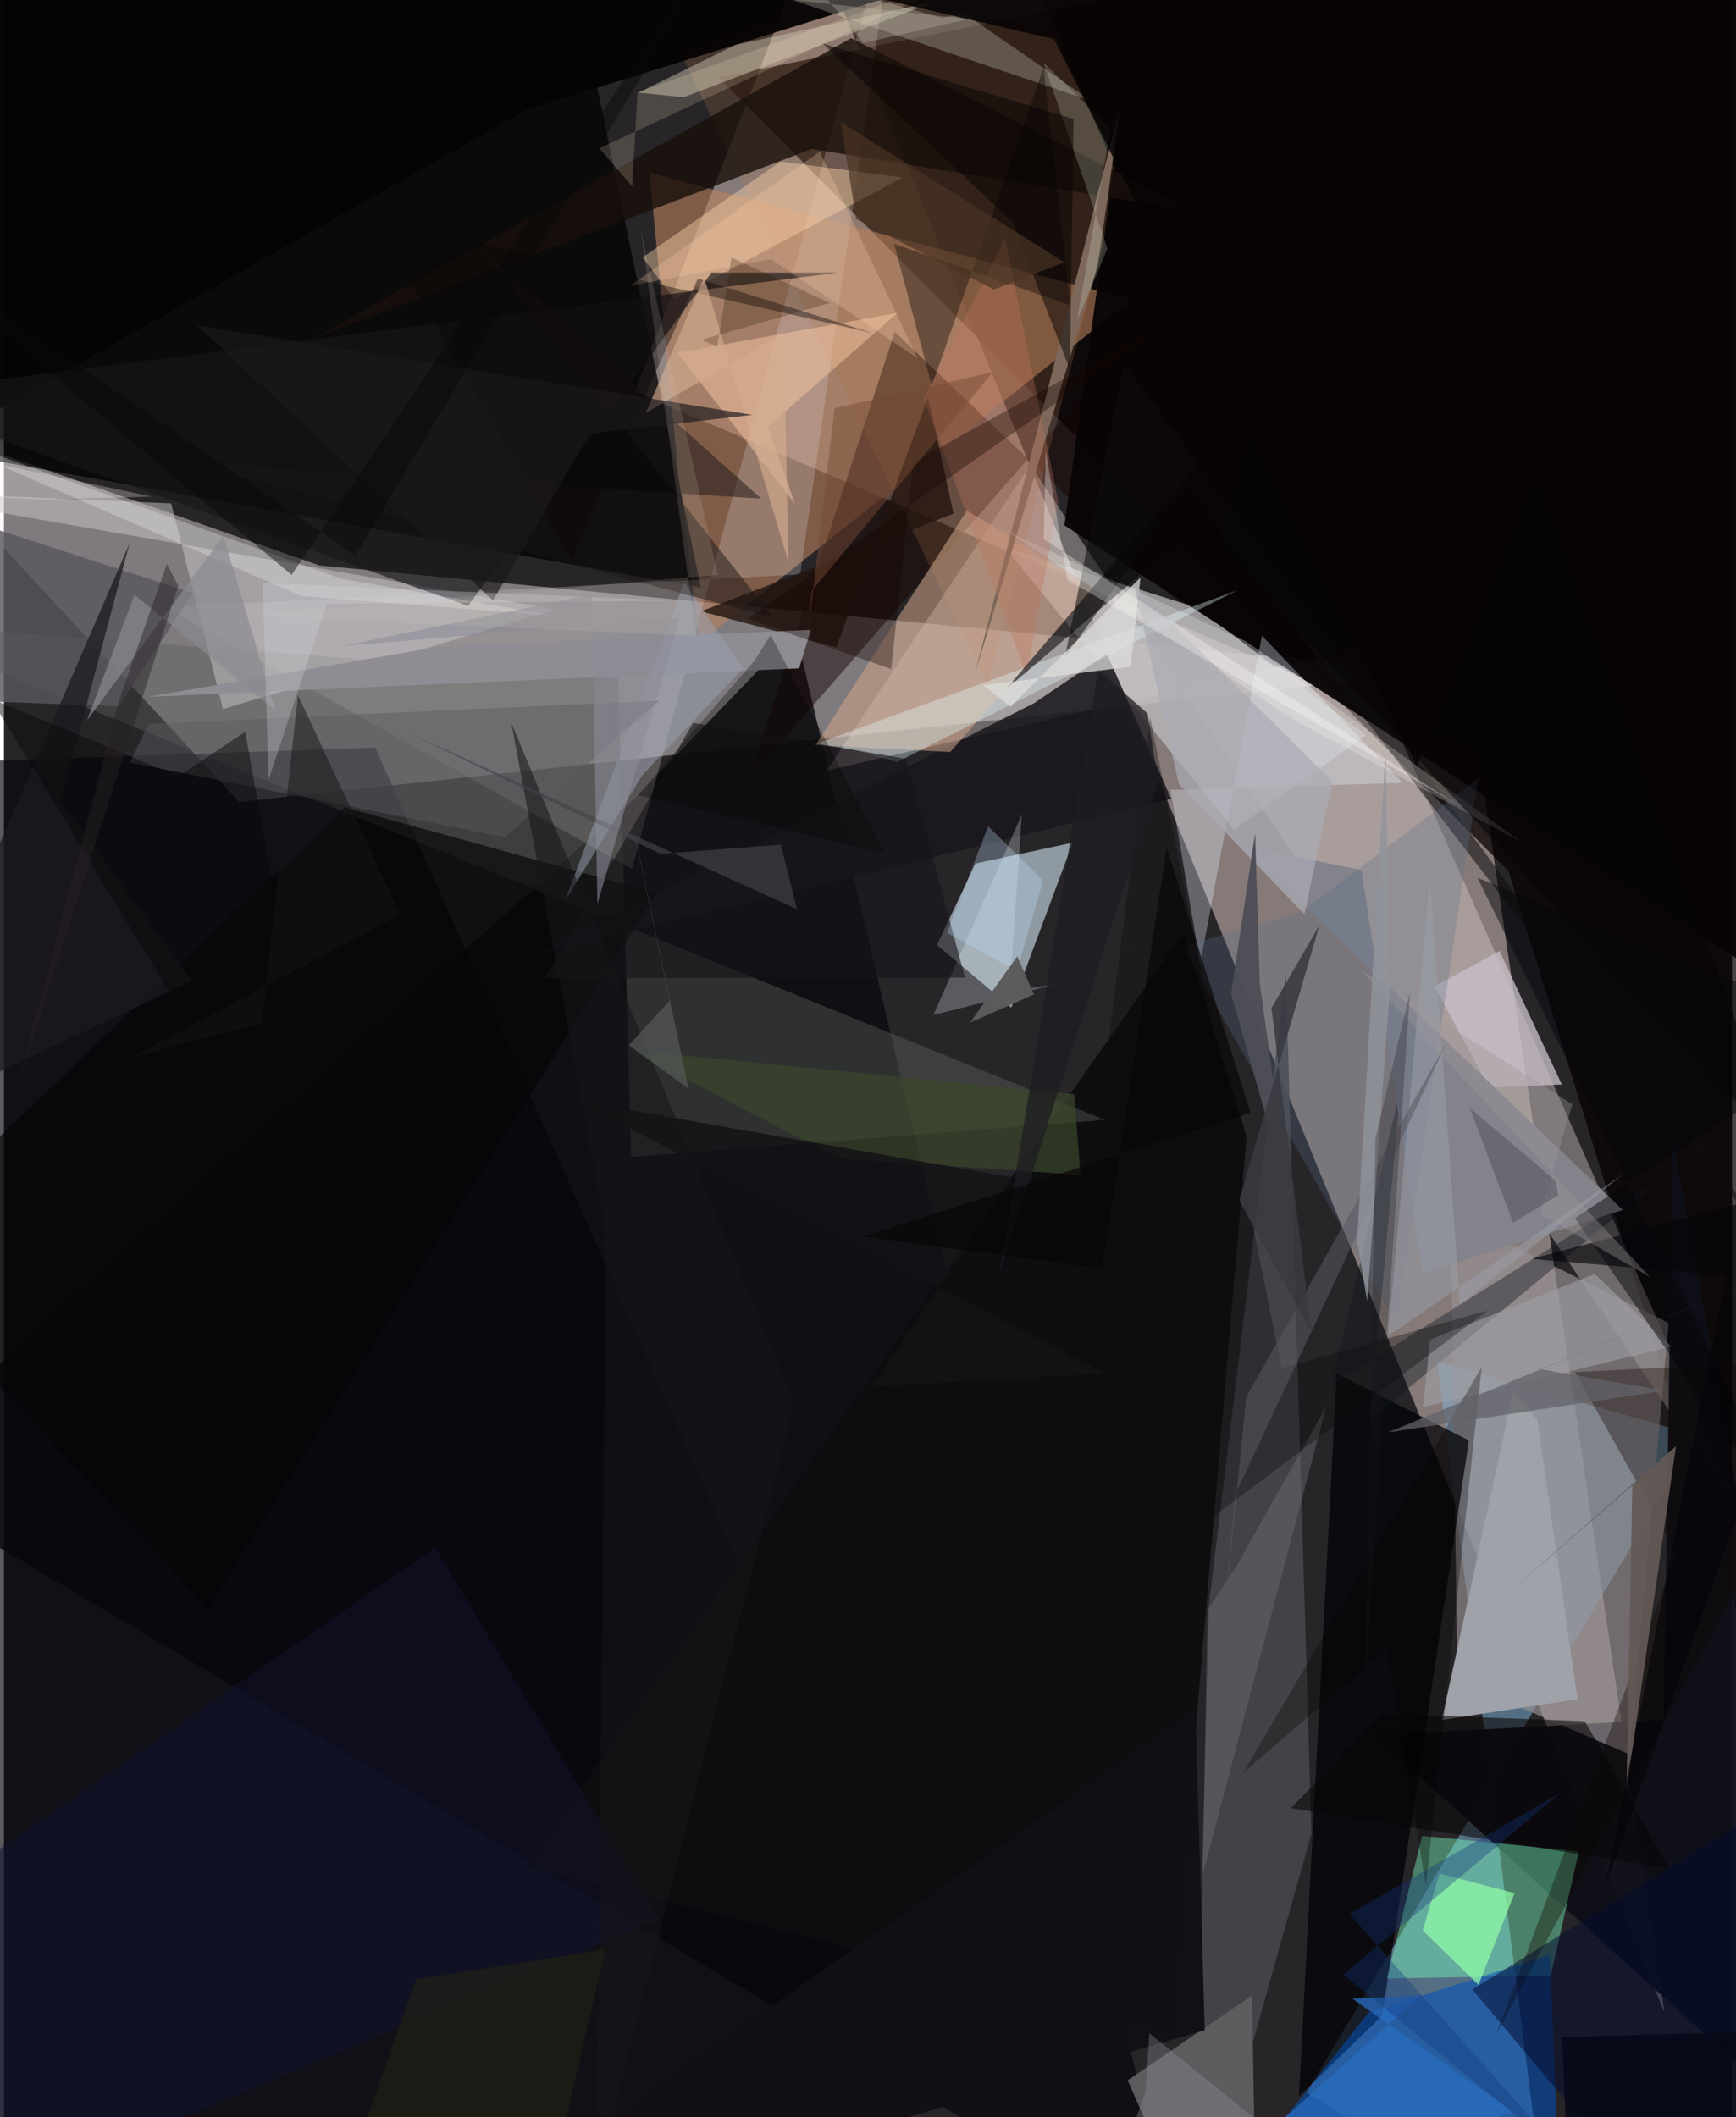 <svg xmlns="http://www.w3.org/2000/svg" width="228" height="278" viewBox="0 0 836 1024"><path fill="#272528" d="M0 0h836v1024H0z"/><path fill="#d8c4be" fill-opacity=".537" d="M803.275 973.384l-90.014-609.24-408.164-174.796 85.84-221.074z"/><path fill="#fff9fa" fill-opacity=".404" d="M693.546 325.18L152.62 273.489-62 198.317l175.801 189.52z"/><path fill="#80b9db" fill-opacity=".506" d="M693.356 658.301l125.713 36.087-188.87 317.706L747.787 1086z"/><path fill="#060000" fill-opacity=".733" d="M871.162 885.165L840.196-62 345.77 37.467 727.91 421.39z"/><path fill="#0b0a0f" fill-opacity=".824" d="M-62 713.14l367.379-327.115 77.625-80.601L567.285 1086z"/><path fill="#e0d3d0" fill-opacity=".388" d="M656.322 313.38l-258.274 59.276 98.419-147.698L845.205 740.99z"/><path fill="#b7805e" fill-opacity=".6" d="M545.455 144.895L336.458 310.967l-9.997-79.298-14.165-148.087z"/><path fill="#c3d5df" fill-opacity=".659" d="M487.316 487.387l29.75-79.826-47.035 10.084-18.66 39.39z"/><path fill="#020001" fill-opacity=".737" d="M-30.066-62h295.51l71.692 346.23-342.224-61.562z"/><path fill="#0e0f17" fill-opacity=".965" d="M898 1051.805l-90.641-501.43-4.428 281.404-140.201 7.54z"/><path fill="#07060f" fill-opacity=".659" d="M-62 1086l532.982-70.973-291.417-653.46-197.474 6.822z"/><path fill="#978f92" fill-opacity=".663" d="M699.957 587.593l3.19 225.128 83.268 35.838 18.982-208.61z"/><path fill="#160400" fill-opacity=".467" d="M575.263 298.096l79.897-259.55-295.167 338.756 70.96-216.813z"/><path fill="#dbcfce" fill-opacity=".267" d="M78.266 293.763l225.47 126.541L433.52-59.164 385.216 277.84z"/><path fill="#bdbbbe" fill-opacity=".733" d="M576.753 293.767l82.128 61.79-63.77 45.808L484.35 264.789z"/><path fill="#0e0d10" fill-opacity=".984" d="M601.149 549.55l-37.002 431.498-311.624-78.45 318.083-451.296z"/><path fill="#000005" fill-opacity=".725" d="M666.791 974.881l41.907-278.192-63.972-32.315-18.246 349.558z"/><path fill="#7bffc0" fill-opacity=".424" d="M761.895 895.422l-75.828-7.507-17.039 68.98 79.281-1.339z"/><path fill="#5b625d" fill-opacity=".416" d="M532.703 541.69l-229.32 17.834-6.243-231.4L-62 301.067z"/><path fill="#b1764b" fill-opacity=".224" d="M539.717 87.564L488.683-34.257l-161.18 60.561L475.91 331.238z"/><path fill="#464549" fill-opacity=".91" d="M582.207 782.012L576.615 1086l55.914-199.242-12.406-415.847z"/><path fill="#080405" fill-opacity=".949" d="M898 502.069L893.69-62H556.695L513.01 254.066z"/><path fill="#1a181d" fill-opacity=".867" d="M498.216 340.152l-240.34 121.25 306.82-75.023-31.089-70.08z"/><path fill="#c9c6ca" fill-opacity=".502" d="M80.89 243.461L-62 237.455l328.851 57.314-160.894 48.172z"/><path fill="#18100a" fill-opacity=".8" d="M575.634 102.067L409.84 18.445l-260.384 145.34L390.86 72.04z"/><path fill="#0051ba" fill-opacity=".537" d="M571.051 1086l182.234-4.607-5.396-135.911-87.722 27.924z"/><path fill="#cfa589" fill-opacity=".549" d="M527.689 284.511l-61.85-37.558-73.27 113.466 65.226 3.296z"/><path fill="#21140e" fill-opacity=".788" d="M337.199 295.667l122.17-47.255-12.245-56.543-44.461 121.174z"/><path fill="#c9c2ad" fill-opacity=".486" d="M306.934 44.793l47.069-23.09L451.16.518 328.81 47.037z"/><path fill="#a0a2ab" fill-opacity=".984" d="M741.754 686.522l-11.538-13.527-34.62 158.896 65.668-10.07z"/><path fill="#fed8ac" fill-opacity=".424" d="M324.32 144.73l110.51-58.927-59.182-7.65-66.709 46.342z"/><path fill="#c9bfc9" fill-opacity=".769" d="M718.443 525.998l35.222-1.451-30.14-64.629-31.447 17.191z"/><path fill="#060305" fill-opacity=".949" d="M543.544-37.22l-290.23 90.116L-62 231.643V-62z"/><path fill="#5e5c5f" fill-opacity=".976" d="M605.902 1086H578.5l-34.853-79.851 60.11-40.989z"/><path fill="#e8f4fe" fill-opacity=".318" d="M578.734 466l29.835-158.539 68.013 71.174-112.203 3.384z"/><path fill="#0e1822" fill-opacity=".396" d="M660.837 686.824l141.1-116.844-159.544 99.774 33.51-144.887z"/><path fill="#110600" fill-opacity=".353" d="M760.029 663.585l49.172 87.724-87.328 232.633L898 656.88z"/><path fill="#eff2df" fill-opacity=".247" d="M454.08 8.732l9.951-2.618 61.966 42.656L197.83-62z"/><path fill="#7c675a" d="M534.673 90.834l-5.592 37.549-59.483 198.139 69.877-273.038z"/><path fill="#100d0f" fill-opacity=".545" d="M541.875 175.753l-28.68 142.434 58.72-82.729L898 658.663z"/><path fill="#070406" fill-opacity=".659" d="M315.734 431.972L98.745 778.025-62 606.924 164.886 390.44z"/><path fill="#59575e" fill-opacity=".808" d="M91.396 286.835l-35.92 54.81-87.9-3.32L-62 237.155z"/><path fill="#181618" fill-opacity=".647" d="M-62 191.13l286.475 101.911 117.818-161.186 61.051.013z"/><path fill="#84838c" fill-opacity=".992" d="M783.115 585.191L686.3 615.84l-29.566-195.006-58.046-11.9z"/><path fill="#f8c7a6" fill-opacity=".498" d="M369.508 206.38l13.242 37.422-56.956-73.173 106.521-19.315z"/><path fill="#040c2e" fill-opacity=".525" d="M891.835 849.993l6.165 32.05L814.446 1086 710.347 962.256z"/><path fill="#030001" fill-opacity=".369" d="M515.915 147.717L502.94 32.804l-54.068 153.822-18.214-68.643z"/><path fill="#10132a" fill-opacity=".573" d="M208.591 748.55L-62 935.76V1086l378.878-157.6z"/><path fill="#e3fbfe" fill-opacity=".361" d="M391.761 360.18l204.794-74.611-164.487 83.026-21.42-6.059z"/><path fill="#fffff9" fill-opacity=".224" d="M601.262 310.38l-116.281-53.529 139.99 91.843 108.526 58.267z"/><path fill="#8f8d93" d="M390.358 304.616l-5.67 18.628L69.781 337l142.118-24.429z"/><path fill="#eef8fd" fill-opacity=".255" d="M492.421 393.9l-42.765 96.987 60.593-15.157-23.683 3.777z"/><path fill="#93ffa8" fill-opacity=".71" d="M730.819 915.63l-36.323-9.452-8.132 27.539 26.998 26.312z"/><path fill="#9fa1a7" fill-opacity=".6" d="M686.5 680.597l120.214-29.378-37.15-35.021-79.645 31.715z"/><path fill="#596e87" fill-opacity=".286" d="M627.493 441.15l85.681-64.5-39.458 264.099-103.525-182.99z"/><path fill="#f5f2ef" fill-opacity=".29" d="M143.82 288.289l122.45 9.52-103.06-17.92L-62 199.04z"/><path fill="#706f77" fill-opacity=".416" d="M639.788 680.037l-60.144 227.66 3.28-130.033 13.36-20.215z"/><path fill="#05050a" fill-opacity=".478" d="M759.939 589.143L898 498.68l-185.148-74.114L874.25 753.375z"/><path fill="#3a462a" fill-opacity=".718" d="M520.754 568.242l-116.82-7.914-100.943-52.361 214.787 21.272z"/><path fill="#9ba3b3" fill-opacity=".494" d="M271.377 435.75l37.531-60.903 48.57-51.622-28.372-41.586z"/><path fill="#191515" fill-opacity=".486" d="M230.214 119.66l136.145 121.51-276.986-17.456 283.04 75.08z"/><path fill="#635956" fill-opacity=".933" d="M724.329 773.398l84.553-73.907-23.948 166.759 2.82-147.749z"/><path fill="#5a5a61" fill-opacity=".467" d="M69.89 350.115l-9.005 18.66 181.516 36.184 74.452-66.062z"/><path fill="#bf725d" fill-opacity=".333" d="M494.783 327.204l-49.878-134.677 39.442-77.092 25.656 126.916z"/><path fill="#17151a" fill-opacity=".608" d="M333.433 349.627l102.996 17.358 28.514 105.855-203.355.278z"/><path fill="#f1ffe7" fill-opacity=".192" d="M502.857 30.204l32.555 31.817-16.386 93.275 14.844-35.076z"/><path fill="#ffcfab" fill-opacity=".251" d="M302.58 138.366l68.467-13.076 70.905 48.003-47.32-99.963z"/><path fill="#286cbd" fill-opacity=".765" d="M652.297 966.64l77.739 54.745L550.478 1086 685.55 965.158z"/><path fill="#090607" fill-opacity=".576" d="M764.798 832.52l40.845 71.208-183.077-29.185 44.606-45.712z"/><path fill="#0c090c" fill-opacity=".345" d="M554.461 347.015L496.156 800.37l221.617-166.5-99.647 27.87z"/><path fill="#140400" fill-opacity=".353" d="M439.88 223.579l134.712-74.469L359.56 299.275l69.661 24.301z"/><path fill="#080506" fill-opacity=".565" d="M578.452 253.445l-94.25 80.456L692.12 90.814l168.37 466.243z"/><path fill="#deddda" fill-opacity=".737" d="M545.006 322.445l4.835-43.128-62.924 62.514-13.167-10.389z"/><path fill="#ffeac4" fill-opacity=".18" d="M303.933 90.219l2.528-45.476 173.317-62.458-191.69 89.432z"/><path fill="#080505" fill-opacity=".51" d="M515.675 178.652l-27.726-71.271-91.85-86.337 121.355 36.48z"/><path fill="#aaacb4" fill-opacity=".718" d="M642.698 377.907l-95.888-94.644 21.507 95.873 60.805 63.036z"/><path fill="#c5e5ff" fill-opacity=".286" d="M476.107 399.67l-19.814 51.521 33.716 18.521 12.717-43.864z"/><path fill="#0a0707" fill-opacity=".408" d="M420.027 161.02l-241.356-54.925 95.802 164.211 61.223-135.594z"/><path fill="#17161a" fill-opacity=".569" d="M286.662 1054.72l4.661-458.796-45.841-246.184 136.904 328.569z"/><path fill="#d3ab8f" fill-opacity=".647" d="M377.215 161.06l2.356 111.09-40.831-138.053-28.185 65.582z"/><path fill="#060003" fill-opacity=".306" d="M687.918 912.09l-18.724-114.754-69.666 60.072L714.9 661.198z"/><path fill="#070404" fill-opacity=".878" d="M683.611 370.614L844.34-30.963l-562.762-2.522 226.485 52.424z"/><path fill="#1c191b" fill-opacity=".667" d="M236.564 290.477L93.48 157.383l268.563 43.29-78.655 9.045z"/><path fill="#12367b" fill-opacity=".353" d="M752.878 867.273l-102.032 58.422 102.997 115.726-105.9-86.366z"/><path fill="#111015" fill-opacity=".984" d="M226.064 1086l101.383-84.994 248.976-173.81 4.475 154.738z"/><path fill="#5d5b5b" fill-opacity=".992" d="M498.277 480.994l-8.073-18.472-22.807 32.061 297.1-130.698z"/><path fill="#4a3324" fill-opacity=".686" d="M478.931 140.01l-66.671-34.016-7.44-46.943 108.158 67.785z"/><path fill="#535755" fill-opacity=".745" d="M322.008 484.07L279.19 279.85l51.966 246.683-28.867-20.958z"/><path fill="#060409" fill-opacity=".631" d="M898 566.58l-158.912 42.287 94.1 8.08-58.345 294.767z"/><path fill="#4d4e56" fill-opacity=".973" d="M622.33 581.307l-28.706-100.689 11.65-77.395 2.258 72.535z"/><path fill="#9ba1ac" fill-opacity=".49" d="M669.56 646.185l113.394-78.041-78.57 62.873-14.528-205.95z"/><path fill="#08070a" fill-opacity=".463" d="M367.28-62l-228.1 340.057L-62 109.88l232.094 158.79z"/><path fill="#1d1a1f" fill-opacity=".749" d="M27.488 387.795l63.596 86.584L-62 546.475 60.724 262.907z"/><path fill="#8b8a90" fill-opacity=".694" d="M40.207 348.365l22.999-60.67 68.024 55.827-25.08-84.399z"/><path fill="#636269" fill-opacity=".733" d="M803.586 672.577l-133.894 20.195 185.837-76.905-111.811 46.441z"/><path fill="#131216" fill-opacity=".847" d="M488.197 569.564l-68.311 101.104 112.782-6.486-256.243-131.9z"/><path fill="#090708" fill-opacity=".471" d="M-6.434 337.796L163.071 616.14l-46.336-262.223-32.36 21.594z"/><path fill="#fffffb" fill-opacity=".294" d="M503.016 260.828l.96-42.855 10.563 62.585 188.252 108.41z"/><path fill="#d7dadf" fill-opacity=".282" d="M323.177 290.481l-197.998-8.484 2.84 95.111 28.186-84.983z"/><path fill="#291701" fill-opacity=".247" d="M399.531 146.53l-62.017 17.815 7.488 3.52 6.955-43.34z"/><path fill="#171415" fill-opacity=".494" d="M124.842 494.7l-63.984 17.068 130.889-69.344-49.503-106.18z"/><path fill="#1d1c21" fill-opacity=".757" d="M529.381 324.113l23.901 21 5.047 33.092-76.8 238.089z"/><path fill="#010002" fill-opacity=".29" d="M363 319.611l7.892-12.49 55.253 105.518-119.409-28.006z"/><path fill="#080918" fill-opacity=".902" d="M891.309 981.443l-137.549 3.77L758.266 1086l90.152-65.754z"/><path fill="#454249" fill-opacity=".659" d="M195.683 354.518l187.956 85.21-7.838-31.19-58.211 4.46z"/><path fill="#754a36" fill-opacity=".478" d="M401.846 197.437l76.397-17.406-87.42 105.74-1.739 20.033z"/><path fill="#f9f0ef" fill-opacity=".278" d="M-25.635 219.597l97.091 20.588-50.778 1.36-58.434-2.266z"/><path fill="#8b8c98" fill-opacity=".569" d="M164.276 312.403l162.663-13.577-39.823 138.412-2.744-149.81z"/><path fill="#585861" fill-opacity=".549" d="M600.956 675.8l97.197-172.061-102.485 219.108-12.804 136.55z"/><path fill="#8d9096" fill-opacity=".353" d="M681.008 1086L554.097 983.38l-1.858 28.62-26.956 74z"/><path fill="#242314" fill-opacity=".58" d="M168.114 1045.63l96.195 11.931 26.656-114.665-91.512 14.387z"/><path fill="#d3c5b7" fill-opacity=".165" d="M308.038 111.247l37.293 166.743-229.19 19.931 218.642 9.603z"/><path fill="#9e979a" fill-opacity=".365" d="M656.376 469.123L796.525 617.82l-53.182-30.578 15.393-53.142z"/><path fill="#91949c" fill-opacity=".796" d="M670.433 479.031l-2.076-115.53L654.6 600.015l4.885 29.346z"/><path fill="#3a3a41" fill-opacity=".871" d="M636.416 447.487l-23.222 40.07 19.42 157.05-35.04-64.03z"/><path fill="#262227" fill-opacity=".459" d="M78.787 272.758l-22.811 65.185L7.42 522.285l76.934-238.923z"/><path fill="#3c3946" fill-opacity=".353" d="M730.09 591.41l21.75-13.334-1.035-6.874-41.741-35.351z"/><path fill="#bab1a0" fill-opacity=".349" d="M415.813 20.8l-26.6-32.177-58.094 5.823L466.506 9.22z"/><path fill="#1a161c" fill-opacity=".275" d="M668.27 657.547l11.944-177.869-16.726 71.066-5.093 272.22z"/><path fill="#080606" fill-opacity=".663" d="M603.082 538.15l-187.31 59.883 115.406 15.587 31.353-203.595z"/></svg>